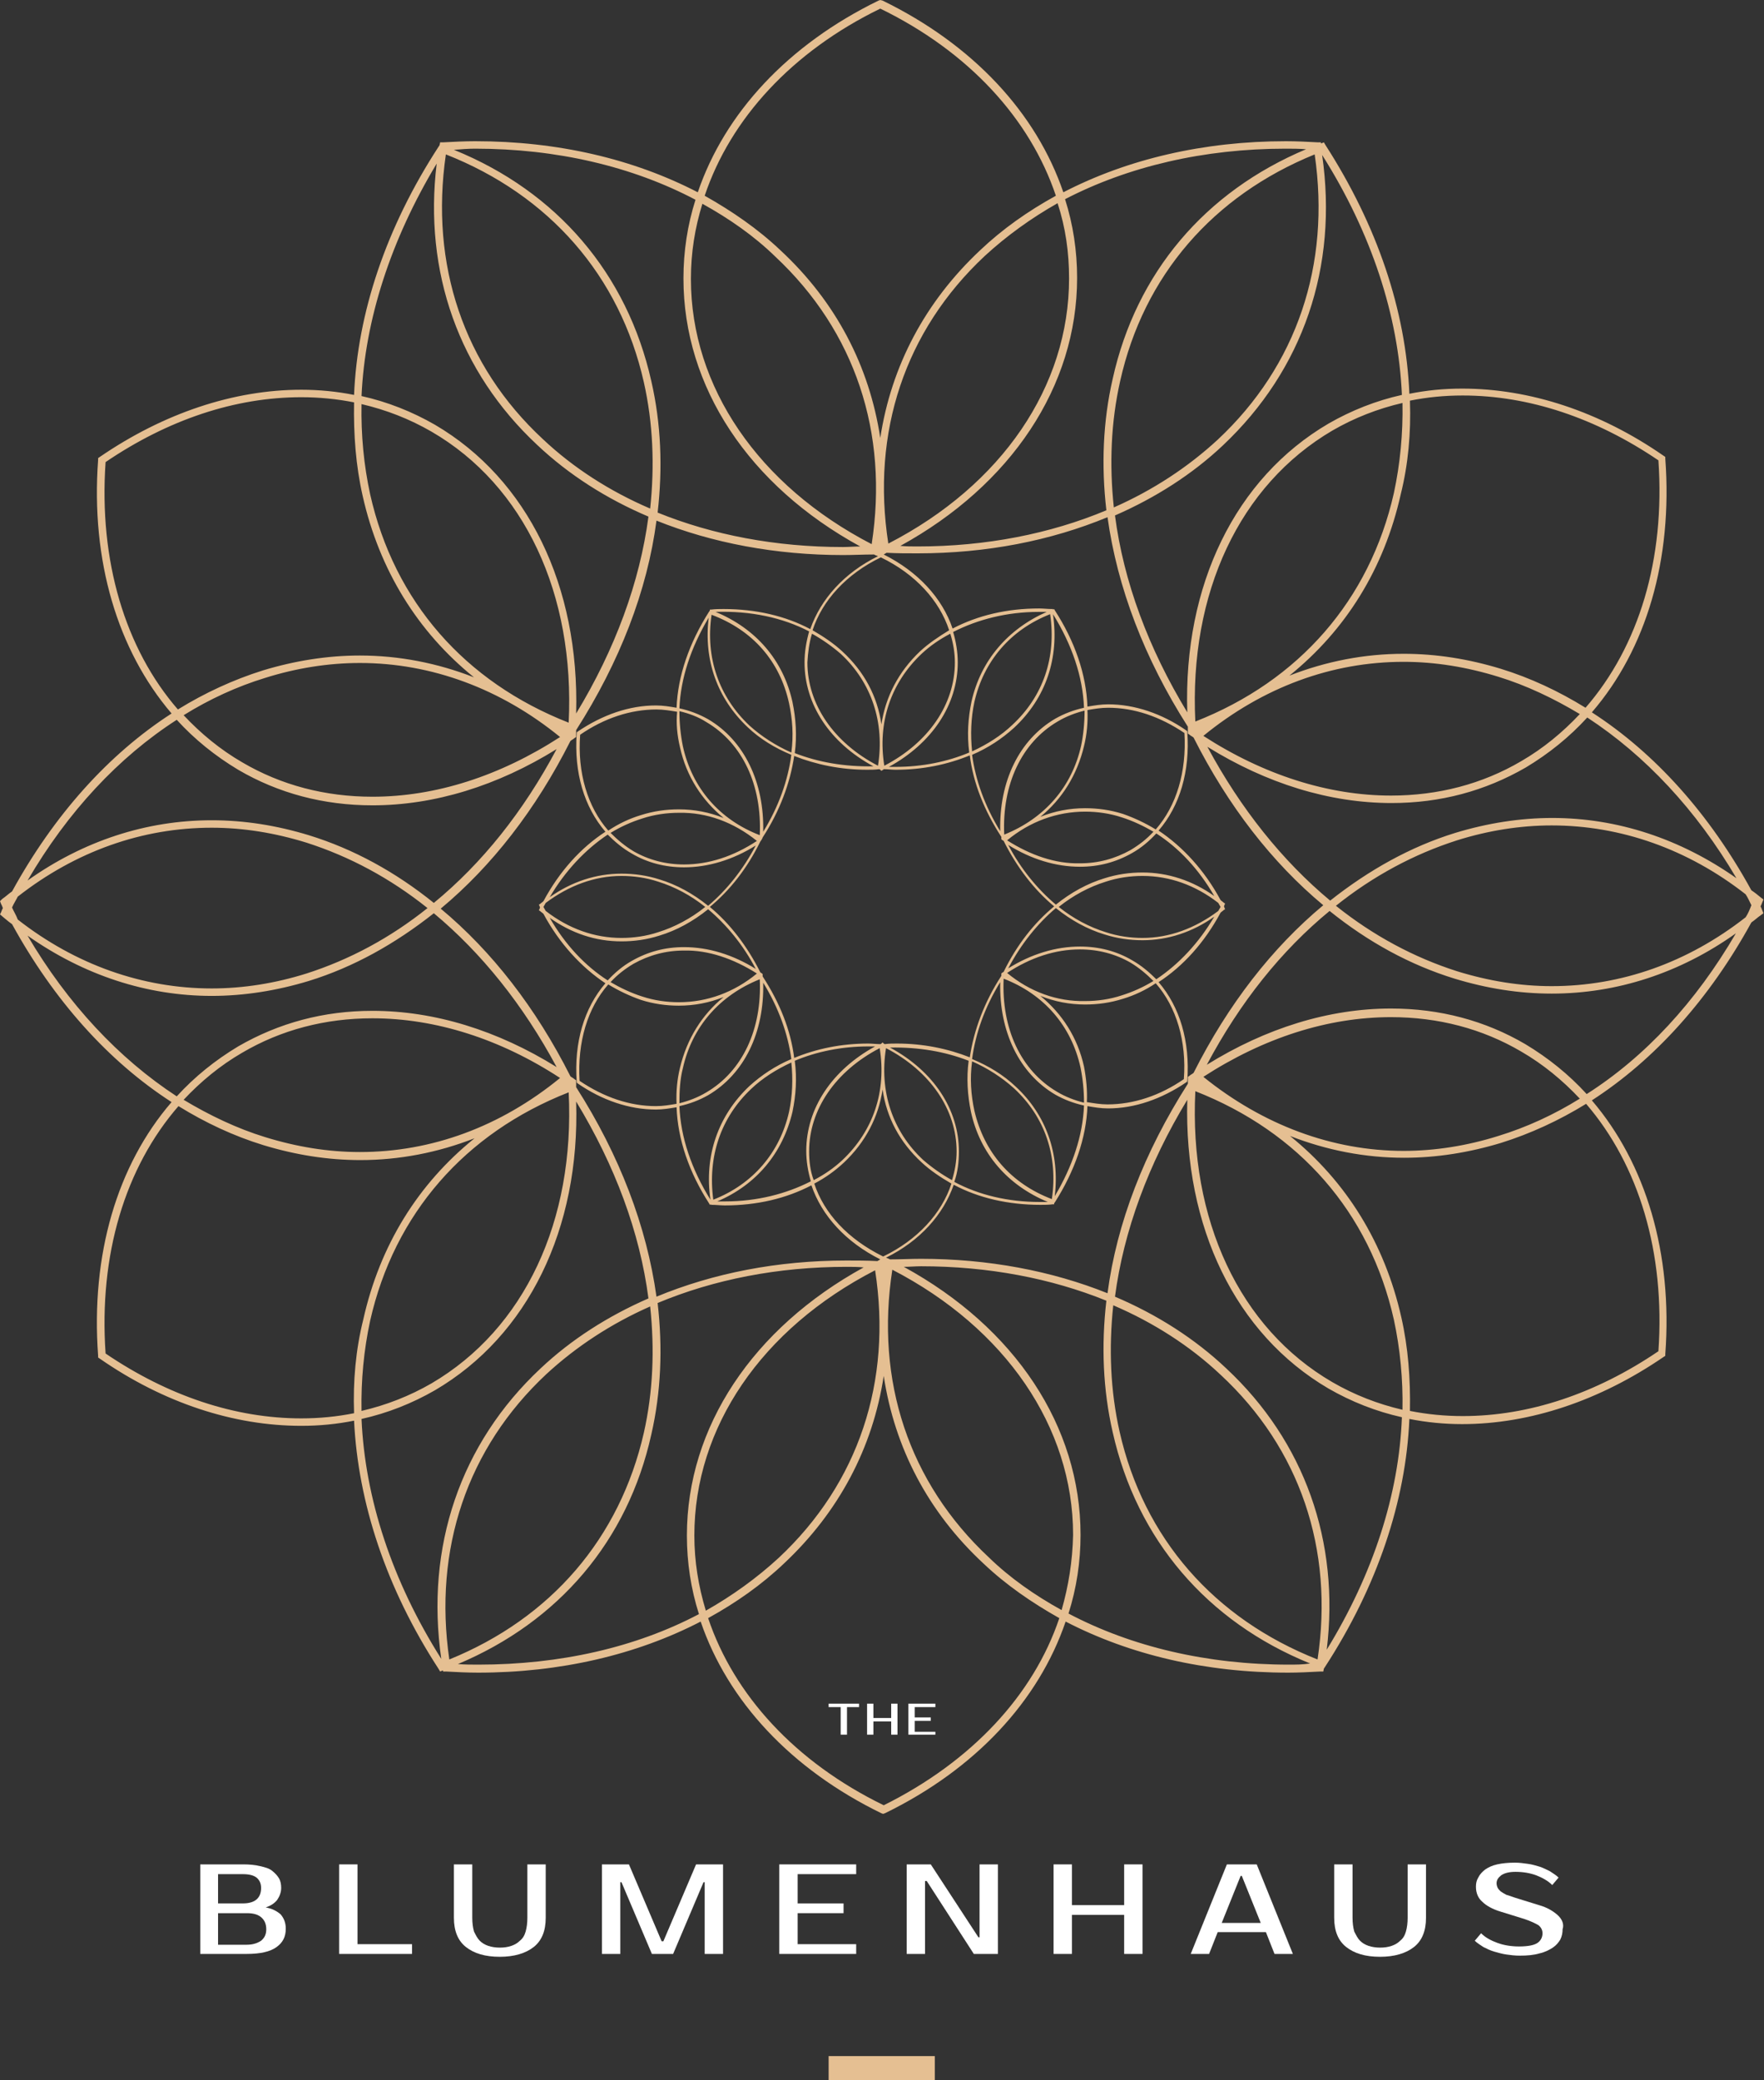 <?xml version="1.0" encoding="utf-8"?>
<!-- Generator: Adobe Illustrator 19.2.1, SVG Export Plug-In . SVG Version: 6.00 Build 0)  -->
<svg version="1.1" id="Слой_1" xmlns="http://www.w3.org/2000/svg" xmlns:xlink="http://www.w3.org/1999/xlink" x="0px" y="0px"
	 viewBox="0 0 307.4 362.4" style="enable-background:new 0 0 307.4 362.4;" xml:space="preserve">
<rect x="0" y="0" width="307.4" height="362.4" fill="#333333" stroke="none"/>
<style type="text/css">
	.st0{fill:#E5BF92;}
	.st1{fill:#FFFFFF;}
</style>
<path class="st0" d="M306.8,157.9c0.1-0.2,0.2-0.4,0.3-0.7l0.2-0.5l-0.4-0.3c-0.6-0.5-1.1-0.9-1.7-1.3c-7.3-13.3-16.8-23.9-27.8-31
	c9.5-11,14.1-26.6,12.8-44.2l0-0.3l-0.3-0.2c-11.1-7.7-23.3-11.7-35.1-11.7c-3.2,0-6.2,0.3-9.2,0.9C245,54.1,240,39.3,231,25.3
	l-0.3-0.5l-0.5,0.2c0,0,0,0,0,0l0-0.2l-0.5,0c-1.9-0.1-3.7-0.2-5.6-0.2c-14.3,0-27.6,3.1-38.8,8.9c-4.7-13.8-15.7-25.7-31.5-33.4
	L153.4,0l-0.3,0.1c-15.8,7.7-26.8,19.6-31.5,33.4c-11.2-5.8-24.4-8.9-38.8-8.9c-1.8,0-3.7,0.1-5.6,0.2l-0.5,0l-0.1,0.5l-0.2,0.3
	c-9.1,14-14.1,28.9-14.7,43.2c-3-0.6-6.1-0.9-9.2-0.9c-11.8,0-24,4.1-35.1,11.7l-0.3,0.2l0,0.3c-1.3,17.6,3.4,33.2,12.8,44.2
	c-11,7.1-20.5,17.7-27.8,31c-0.6,0.4-1.1,0.9-1.7,1.3L0,157l0.2,0.5c0.1,0.2,0.2,0.4,0.3,0.7c-0.1,0.2-0.2,0.4-0.3,0.7L0,159.3
	c0,0,1.5,1.3,2.1,1.7c7.3,13.3,16.8,23.9,27.8,31c-9.5,11-14.1,26.6-12.8,44.2l0,0.3l0.3,0.2c11.1,7.7,23.3,11.7,35.1,11.7
	c0,0,0,0,0,0c3.2,0,6.2-0.3,9.2-0.9c0.7,14.3,5.6,29.2,14.7,43.2l0.3,0.5l0.5-0.2c0,0,0,0,0,0l0,0.2l0.5,0c1.9,0.1,3.7,0.2,5.6,0.2
	c14.3,0,27.6-3.1,38.8-8.9c4.7,13.8,15.7,25.7,31.5,33.4l0.3,0.1l0.3-0.1c15.8-7.7,26.8-19.6,31.5-33.4c11.2,5.8,24.4,8.9,38.8,8.9
	c0,0,0,0,0,0c1.8,0,3.7-0.1,5.6-0.2l0.5,0l0.1-0.5l0.2-0.3c9.1-14,14.1-28.9,14.7-43.2c3,0.6,6.1,0.9,9.2,0.9c0,0,0,0,0,0
	c11.8,0,24-4.1,35.1-11.7l0.3-0.2l0-0.3c1.3-17.6-3.4-33.2-12.8-44.2c11-7.1,20.5-17.7,27.8-31c0.6-0.4,1.1-0.9,1.7-1.3l0.4-0.3
	l-0.2-0.5C307,158.3,306.9,158.1,306.8,157.9z M302.6,153c-9.8-6.9-20.8-10.5-32.1-10.5c-5.6,0-11.3,0.9-16.9,2.6
	c-7.8,2.4-15.1,6.5-21.8,11.8c-8.3-6.9-15.6-16-21.4-26.8c10.3,6.4,21.3,9.8,32.1,9.8c0,0,0,0,0,0c8.5,0,16.3-2.1,23.4-6.2
	c4-2.4,7.6-5.3,10.7-8.7C286.7,131.6,295.6,141.1,302.6,153z M183.5,107c3.3,5.3,5.2,10.9,5.4,16.3c-1.8,0.4-3.4,1-5,1.9
	c-6.3,3.7-9.8,10.9-9.6,19.6c-2.7-4.4-4.3-8.9-4.9-13.3c2.8-1.2,5.2-2.8,7.3-4.7C182.3,121.6,184.6,114.6,183.5,107z M177,189.3
	c-2.1-2-4.7-3.6-7.6-4.8c0.6-4.5,2.2-9,4.9-13.4c-0.2,8.6,3.3,15.9,9.6,19.6c1.6,0.9,3.2,1.5,5,1.9c-0.2,5.2-2,10.6-5.1,15.8
	C184.7,201,182.3,194.2,177,189.3z M123.8,209c-3.3-5.3-5.2-10.9-5.4-16.3c1.8-0.4,3.4-1,5-1.9c6.3-3.7,9.8-10.9,9.6-19.6
	c2.7,4.4,4.3,8.9,4.9,13.3c-2.8,1.2-5.2,2.8-7.3,4.7C125.1,194.4,122.7,201.4,123.8,209z M130.3,126.7c2.1,2,4.7,3.6,7.6,4.8
	c-0.6,4.5-2.2,9-4.9,13.4c0.2-8.6-3.3-15.9-9.6-19.6c-1.6-0.9-3.2-1.5-5-1.9c0.2-5.2,2-10.6,5.1-15.8
	C122.6,115,125,121.7,130.3,126.7z M140.2,115.4c0,7.3,4.4,14,12,18.1c-5,0.1-9.6-0.7-13.7-2.3c0.4-3,0.2-6-0.4-8.9
	c-1.6-7.3-6.4-12.8-13.4-15.7c6.1-0.2,11.7,1,16.3,3.4C140.5,111.8,140.2,113.6,140.2,115.4z M141.5,110.4c1.8,1,3.5,2.2,5,3.5
	c5.4,5,7.7,12,6.5,19.5c-7.7-4-12.3-10.7-12.3-18C140.8,113.7,141,112,141.5,110.4z M137.5,122.5c0.6,2.8,0.8,5.6,0.4,8.6
	c-2.7-1.2-5.2-2.8-7.3-4.7c-5.3-5-7.7-11.8-6.6-19.3C131.2,109.8,135.9,115.2,137.5,122.5z M123.1,125.8c6.3,3.7,9.7,11,9.3,19.7
	c-7-2.7-11.8-8.2-13.4-15.5c-0.4-2-0.6-4-0.6-6.1C120.1,124.3,121.7,124.9,123.1,125.8z M118.5,130.2c1.1,5,3.8,9.2,7.6,12.3
	c-2.5-1-5.1-1.5-7.8-1.5c-2.2,0-4.4,0.3-6.6,1c-2,0.6-3.9,1.5-5.7,2.7c-3.6-4.1-5.4-10.1-4.9-16.7c4.2-2.9,8.8-4.4,13.3-4.4
	c1.2,0,2.4,0.2,3.6,0.4C117.8,126,118,128.1,118.5,130.2z M131.9,146.5c-4.1,2.7-8.4,4.1-12.7,4.1c-3.2,0-6.2-0.8-8.8-2.3
	c-1.5-0.9-2.8-2-4-3.2c1.8-1.1,3.6-1.9,5.5-2.5c2.1-0.7,4.3-1,6.4-1C123.1,141.5,127.8,143.2,131.9,146.5z M110.1,148.7
	c2.7,1.6,5.8,2.4,9.1,2.4c4.2,0,8.5-1.3,12.5-3.8c-2.2,4.2-5.1,7.8-8.3,10.5c-2.6-2.1-5.5-3.7-8.5-4.6c-2.2-0.7-4.4-1-6.6-1
	c-4.4,0-8.7,1.4-12.5,4.1c2.7-4.6,6.2-8.3,10.1-10.9C107.1,146.6,108.5,147.8,110.1,148.7z M108.3,152.6c2.1,0,4.3,0.3,6.4,1
	c2.9,0.9,5.7,2.4,8.2,4.4c-2.5,2-5.3,3.5-8.2,4.4c-2.1,0.7-4.3,1-6.4,1c0,0,0,0,0,0c-4.7,0-9.2-1.6-13.2-4.7
	c-0.1-0.2-0.3-0.5-0.4-0.7c0.1-0.2,0.3-0.5,0.4-0.7C99.1,154.3,103.6,152.6,108.3,152.6z M108.3,164C108.3,164,108.3,164,108.3,164
	c2.2,0,4.4-0.3,6.6-1c3-0.9,5.9-2.5,8.5-4.6c3.2,2.7,6.1,6.2,8.3,10.4c-4-2.5-8.3-3.8-12.5-3.8c-3.3,0-6.3,0.8-9.1,2.4
	c-1.6,0.9-3,2.1-4.2,3.4c-3.9-2.5-7.4-6.2-10.1-10.9C99.6,162.6,103.8,164,108.3,164z M131.9,169.6c-4,3.3-8.7,5-13.6,5
	c-2.1,0-4.3-0.3-6.4-1c-1.9-0.6-3.8-1.5-5.5-2.5c1.2-1.3,2.5-2.3,4-3.2c2.7-1.5,5.6-2.3,8.8-2.3C123.4,165.5,127.8,167,131.9,169.6z
	 M106,171.5c1.8,1.1,3.7,2,5.7,2.7c2.2,0.7,4.4,1,6.6,1c2.7,0,5.3-0.5,7.8-1.5c-3.8,3.1-6.4,7.3-7.6,12.3c-0.5,2-0.7,4.2-0.6,6.3
	c-1.2,0.2-2.3,0.4-3.6,0.4h0c-4.5,0-9-1.5-13.3-4.4C100.6,181.5,102.4,175.6,106,171.5z M119,186.1c1.6-7.2,6.4-12.7,13.4-15.5
	c0.4,8.7-3,16-9.3,19.7c-1.5,0.9-3.1,1.5-4.7,1.9C118.4,190.1,118.5,188,119,186.1z M130.9,189.7c2-1.9,4.4-3.4,7-4.6
	c0.3,2.9,0.2,5.8-0.4,8.6c-1.6,7.1-6.3,12.6-13.2,15.3C123.3,201.5,125.6,194.7,130.9,189.7z M138.1,193.7c0.6-2.9,0.8-5.8,0.4-8.9
	c3.8-1.6,8.2-2.5,12.8-2.5c0.4,0,0.8,0,1.2,0c-7.5,4.1-12,10.8-12,18.2c0,1.8,0.3,3.6,0.8,5.3c-4.3,2.2-9.4,3.5-14.9,3.5
	c-0.5,0-0.9,0-1.4,0C131.8,206.4,136.4,200.9,138.1,193.7z M141,200.6c0-7.3,4.6-14,12.3-18c1.2,7.5-1.1,14.4-6.5,19.5
	c-1.5,1.4-3.1,2.5-5,3.5C141.2,204,141,202.3,141,200.6z M153.4,181.9c-0.7,0-1.4-0.1-2.1-0.1c-4.7,0-9,0.9-12.9,2.5
	c-0.6-4.8-2.5-9.6-5.5-14.2c0-0.1,0-0.2,0-0.3l0-0.1l-0.1-0.1c-0.1-0.1-0.2-0.1-0.3-0.2c-2.3-4.6-5.3-8.5-8.8-11.4
	c3.5-2.9,6.5-6.7,8.8-11.4c0.1-0.1,0.4-0.6,0.4-0.7c3-4.6,4.8-9.5,5.5-14.2c3.8,1.5,8.1,2.4,12.7,2.4c0.7,0,1.4,0,2.1-0.1
	c0.1,0,0.2,0.1,0.3,0.2l0.1,0.1l0.1-0.1c0.1,0,0.2-0.1,0.3-0.2c0.7,0,1.4,0.1,2.1,0.1c4.7,0,9-0.9,12.9-2.5
	c0.6,4.8,2.5,9.6,5.5,14.2c0,0.1,0,0.2,0,0.3l0,0.1l0.1,0.1c0.1,0.1,0.2,0.1,0.3,0.2c2.3,4.6,5.3,8.5,8.8,11.4
	c-3.5,2.9-6.5,6.7-8.8,11.4c-0.1,0.1-0.2,0.1-0.3,0.2l-0.1,0.1l0,0.1c0,0.1,0,0.2,0,0.3c-3,4.6-4.8,9.5-5.5,14.2
	c-3.8-1.5-8.1-2.4-12.7-2.4c-0.7,0-1.4,0-2.1,0.1c-0.1,0-0.2-0.1-0.3-0.2l-0.1-0.1l-0.1,0.1C153.6,181.8,153.5,181.9,153.4,181.9z
	 M154.4,182.6c7.7,4,12.3,10.7,12.3,18c0,1.7-0.3,3.4-0.8,5c-1.8-1-3.5-2.2-5-3.5C155.5,197.1,153.2,190.1,154.4,182.6z
	 M167.1,200.6c0-7.3-4.4-14-12-18.1c5-0.1,9.6,0.7,13.7,2.3c-0.4,3-0.2,6,0.4,8.9c1.6,7.3,6.4,12.8,13.4,15.7c-0.5,0-1,0-1.4,0
	c-5.5,0-10.6-1.2-14.9-3.5C166.9,204.2,167.1,202.4,167.1,200.6z M169.8,193.5c-0.6-2.8-0.8-5.6-0.4-8.6c2.7,1.2,5.2,2.8,7.3,4.7
	c5.4,5,7.7,11.8,6.6,19.3C176.2,206.2,171.5,200.8,169.8,193.5z M184.2,190.2c-6.3-3.7-9.7-11-9.3-19.7c7,2.7,11.8,8.2,13.4,15.5
	c0.4,2,0.6,4,0.6,6.1C187.3,191.7,185.7,191.1,184.2,190.2z M188.9,185.8c-1.1-5-3.8-9.2-7.6-12.3c2.5,1,5.1,1.5,7.8,1.5
	c2.2,0,4.4-0.3,6.6-1c2-0.6,3.9-1.5,5.7-2.7c3.6,4.1,5.4,10.1,4.9,16.7c-4.2,2.9-8.8,4.4-13.3,4.4c-1.2,0-2.4-0.2-3.6-0.4
	C189.5,190,189.3,187.9,188.9,185.8z M175.5,169.5c4.1-2.7,8.4-4.1,12.7-4.1c3.2,0,6.2,0.8,8.8,2.3c1.5,0.9,2.8,2,4,3.2
	c-1.8,1.1-3.6,1.9-5.5,2.5c-2.1,0.7-4.3,1-6.4,1C184.2,174.5,179.5,172.8,175.5,169.5z M197.3,167.3c-2.7-1.6-5.8-2.4-9.1-2.4
	c-4.2,0-8.5,1.3-12.5,3.8c2.2-4.2,5.1-7.8,8.3-10.5c2.6,2.1,5.5,3.7,8.5,4.6c2.2,0.7,4.4,1,6.6,1c4.4,0,8.7-1.4,12.5-4.1
	c-2.7,4.6-6.2,8.3-10.1,10.9C200.3,169.4,198.9,168.2,197.3,167.3z M199.1,163.4c-2.1,0-4.3-0.3-6.4-1c-2.9-0.9-5.7-2.4-8.2-4.4
	c2.5-2,5.3-3.5,8.2-4.4c2.1-0.7,4.3-1,6.4-1c4.7,0,9.2,1.6,13.2,4.7c0.1,0.2,0.3,0.5,0.4,0.7c-0.1,0.2-0.3,0.5-0.4,0.7
	C208.3,161.7,203.8,163.4,199.1,163.4z M199.1,152c-2.2,0-4.4,0.3-6.6,1c-3,0.9-5.9,2.5-8.5,4.6c-3.2-2.7-6.1-6.2-8.3-10.4
	c4,2.5,8.3,3.8,12.5,3.8h0c3.3,0,6.3-0.8,9.1-2.4c1.6-0.9,3-2.1,4.2-3.4c3.9,2.5,7.4,6.2,10.1,10.9C207.8,153.4,203.5,152,199.1,152
	z M175.5,146.4c4-3.3,8.7-5,13.6-5c2.1,0,4.3,0.3,6.4,1c1.9,0.6,3.8,1.5,5.5,2.5c-1.2,1.3-2.5,2.3-4,3.2c-2.7,1.5-5.6,2.3-8.8,2.3h0
	C183.9,150.5,179.6,149,175.5,146.4z M201.4,144.5c-1.8-1.1-3.7-2-5.7-2.7c-2.2-0.7-4.4-1-6.6-1c-2.7,0-5.3,0.5-7.8,1.5
	c3.8-3.1,6.4-7.3,7.6-12.3c0.5-2,0.7-4.2,0.6-6.3c1.2-0.2,2.3-0.4,3.6-0.4c4.5,0,9,1.5,13.3,4.4C206.8,134.5,205,140.4,201.4,144.5z
	 M188.4,129.9c-1.6,7.2-6.4,12.7-13.4,15.5c-0.4-8.7,3-16,9.3-19.7c1.5-0.9,3.1-1.5,4.7-1.9C189,125.9,188.8,128,188.4,129.9z
	 M176.4,126.3c-2,1.9-4.4,3.4-7,4.6c-0.3-2.9-0.2-5.8,0.4-8.6c1.6-7.1,6.3-12.6,13.2-15.3C184.1,114.5,181.8,121.3,176.4,126.3z
	 M169.3,122.2c-0.6,2.9-0.8,5.8-0.4,8.9c-3.8,1.6-8.2,2.5-12.8,2.5c-0.4,0-0.8,0-1.2,0c7.5-4.1,12-10.8,12-18.2
	c0-1.8-0.3-3.6-0.8-5.3c4.3-2.2,9.4-3.5,14.9-3.5c0.5,0,0.9,0,1.4,0C175.6,109.6,170.9,115.1,169.3,122.2z M166.4,115.4
	c0,7.3-4.6,14-12.3,18c-1.2-7.5,1.1-14.4,6.5-19.5c1.5-1.4,3.1-2.5,5-3.5C166.1,112,166.4,113.7,166.4,115.4z M160.3,113.5
	c-3.7,3.5-6,7.9-6.7,12.7c-0.7-4.9-3-9.2-6.8-12.7c-1.5-1.4-3.3-2.6-5.2-3.7c1.7-5.2,5.9-9.8,11.9-12.7c6,2.9,10.2,7.5,11.9,12.7
	C163.6,110.9,161.8,112.1,160.3,113.5z M141.2,109.6c-4.3-2.3-9.5-3.5-15.1-3.5c-0.7,0-1.4,0-2.2,0.1l-0.2,0l0,0.2l-0.1,0.1
	c-3.5,5.5-5.5,11.3-5.7,16.8c-1.2-0.2-2.3-0.4-3.6-0.4c-4.6,0-9.3,1.6-13.7,4.6l-0.1,0.1l0,0.1c-0.5,6.9,1.3,12.9,5,17.2
	c-4.3,2.8-8,6.9-10.8,12.1c-0.2,0.2-0.4,0.3-0.6,0.5l-0.2,0.1l0.1,0.2c0,0.1,0.1,0.2,0.1,0.3c0,0.1-0.1,0.2-0.1,0.3l-0.1,0.2
	l0.2,0.1c0.2,0.2,0.4,0.3,0.6,0.5c2.8,5.2,6.6,9.3,10.8,12.1c-3.7,4.3-5.5,10.3-5,17.2l0,0.1l0.1,0.1c4.3,3,9.1,4.6,13.7,4.6
	c0,0,0,0,0,0c1.2,0,2.4-0.2,3.6-0.4c0.2,5.6,2.2,11.4,5.7,16.8l0.1,0.2l0.2-0.1c0,0,0,0,0,0l0,0.1l0.2,0c0.7,0,1.5,0.1,2.2,0.1
	c5.6,0,10.7-1.2,15.1-3.5c1.8,5.3,6,9.9,12,12.9c-0.2,0.1-0.3,0.2-0.5,0.3c-1.8-0.1-3.6-0.1-5.4-0.1c-12,0-23.2,2.2-33.1,6.3
	c-1.7-12.2-6.4-24.6-14-36.5c0-0.3,0-0.6,0-0.9l0-0.3l-0.3-0.2c-0.2-0.2-0.5-0.3-0.7-0.5c-6-11.9-13.7-21.8-22.6-29.2
	c8.9-7.4,16.6-17.3,22.6-29.2c0.2-0.2,0.5-0.3,0.7-0.5l0.3-0.2l0-0.3c0-0.3,0-0.6,0-0.9c7.6-11.9,12.4-24.3,14-36.5
	c9.7,3.9,20.8,6,32.5,6c0,0,0,0,0,0c1.8,0,3.6-0.1,5.4-0.1c0.2,0.1,0.4,0.2,0.7,0.3C147.1,99.8,143,104.4,141.2,109.6z M141.9,206.2
	c1.9-1,3.6-2.2,5.2-3.7c3.7-3.5,6-7.9,6.7-12.7c0.7,4.9,3,9.2,6.8,12.7c1.5,1.4,3.3,2.6,5.2,3.7c-1.7,5.2-5.9,9.8-11.9,12.7
	C147.8,215.9,143.6,211.4,141.9,206.2z M166.2,206.4c4.3,2.3,9.5,3.5,15.1,3.5c0.7,0,1.4,0,2.2-0.1l0.2,0l0-0.2l0.1-0.1
	c3.5-5.5,5.5-11.3,5.7-16.8c1.2,0.2,2.3,0.4,3.6,0.4c0,0,0,0,0,0c4.6,0,9.3-1.6,13.7-4.6l0.1-0.1l0-0.1c0.5-6.9-1.3-12.9-5-17.2
	c4.3-2.8,8-6.9,10.8-12.1c0.2-0.2,0.4-0.3,0.6-0.5l0.2-0.1l-0.1-0.2c0-0.1-0.1-0.2-0.1-0.3c0-0.1,0.1-0.2,0.1-0.3l0.1-0.2l-0.2-0.1
	c-0.2-0.2-0.4-0.3-0.6-0.5c-2.8-5.2-6.6-9.3-10.8-12.1c3.7-4.3,5.5-10.3,5-17.2l0-0.1l-0.1-0.1c-4.3-3-9.1-4.6-13.7-4.6
	c-1.2,0-2.4,0.2-3.6,0.4c-0.2-5.6-2.2-11.4-5.7-16.8l-0.1-0.2l-0.2,0.1c0,0,0,0,0,0l0-0.1l-0.2,0c-0.7,0-1.5-0.1-2.2-0.1
	c-5.6,0-10.7,1.2-15.1,3.5c-1.8-5.3-6-9.9-12-12.9c0.2-0.1,0.3-0.2,0.5-0.3c1.8,0.1,3.6,0.1,5.4,0.1c12,0,23.2-2.2,33.1-6.3
	c1.7,12.2,6.4,24.6,14,36.5c0,0.3,0,0.6,0,0.9l0,0.3l0.3,0.2c0.2,0.2,0.5,0.3,0.7,0.5c6,11.9,13.7,21.8,22.6,29.2
	c-8.9,7.4-16.6,17.3-22.6,29.2c-0.2,0.2-0.5,0.3-0.7,0.5l-0.3,0.2l0,0.3c0,0.3,0,0.6,0,0.9c-7.6,11.9-12.4,24.3-14,36.5
	c-9.7-3.9-20.8-6-32.5-6c-1.8,0-3.6,0.1-5.4,0.1c-0.2-0.1-0.4-0.2-0.7-0.3C160.3,216.2,164.4,211.6,166.2,206.4z M209.7,128.2
	c10.4-8.5,22.4-12.9,34.9-12.9c5.5,0,11,0.9,16.5,2.6c4.9,1.5,9.7,3.8,14.2,6.5c-3,3.2-6.4,6-10.2,8.2c-6.8,4-14.5,6-22.7,6
	C231.5,138.6,220.2,135,209.7,128.2z M245.7,69.8c3-0.6,6-0.9,9.2-0.9c11.5,0,23.2,3.9,34.1,11.3c1.2,17.2-3.4,32.4-12.7,43.1
	c-4.7-2.9-9.6-5.2-14.8-6.8c-5.6-1.7-11.2-2.6-16.9-2.6c-6.8,0-13.5,1.3-19.9,3.8c9.8-7.9,16.5-18.6,19.4-31.6
	C245.4,80.9,245.9,75.4,245.7,69.8z M242.9,85.9c-4.2,18.6-16.5,32.7-34.6,39.8c-1.1-22.4,7.7-41.2,23.9-50.7
	c3.8-2.2,7.9-3.8,12.2-4.8C244.5,75.5,244,80.8,242.9,85.9z M230.4,27c8.6,13.6,13.3,28,13.9,41.8c-4.5,1-8.8,2.7-12.8,5
	c-16.2,9.5-25.3,28.1-24.6,50.3c-6.8-11.2-11.1-22.8-12.6-34.3c7.1-3.1,13.5-7.2,18.8-12.2C227.1,64.4,233.2,46.5,230.4,27z
	 M212.2,76.6c-5.2,4.8-11.3,8.8-18.1,11.8c-0.8-7.5-0.5-14.9,1.1-22c4.1-18.4,16.2-32.3,33.9-39.5C231.9,46.1,226,63.7,212.2,76.6z
	 M224,25.9c1.2,0,2.4,0,3.6,0.1c-17.6,7.4-29.6,21.5-33.7,40c-1.7,7.4-2,15.1-1.1,22.9c-9.8,4.1-21,6.3-32.9,6.3c-1,0-2,0-3-0.1
	c19.3-10.6,30.8-27.8,30.8-46.7c0-4.7-0.7-9.3-2.1-13.7C196.6,29,209.8,25.9,224,25.9z M186.3,48.5c0,18.8-11.7,36-31.5,46.2
	c-3-19.4,2.9-37.1,16.8-50.1c3.8-3.5,8.1-6.6,12.7-9.2C185.7,39.7,186.3,44,186.3,48.5z M153.4,1.5c15.4,7.5,26.1,19.2,30.6,32.6
	c-4.9,2.7-9.3,5.8-13.2,9.5c-9.6,9-15.5,20.2-17.4,32.7c-1.9-12.5-7.7-23.7-17.4-32.7c-3.9-3.7-8.4-6.8-13.2-9.5
	C127.3,20.7,138,9,153.4,1.5z M122.4,35.5c4.7,2.6,9,5.6,12.7,9.2c13.9,13,19.8,30.7,16.8,50.1c-19.7-10.2-31.5-27.4-31.5-46.2
	C120.4,44,121.1,39.7,122.4,35.5z M82.8,25.9c14.2,0,27.4,3.1,38.4,8.9c-1.4,4.4-2.1,9-2.1,13.7c0,18.9,11.4,36.1,30.8,46.7
	c-1,0-2,0.1-3,0.1h0c-11.7,0-22.7-2.1-32.3-6c0.9-7.8,0.6-15.5-1.1-22.9c-4.2-18.7-16.4-33-34.4-40.3C80.3,26,81.6,25.9,82.8,25.9z
	 M77.7,26.9c18,7.1,30.3,21.1,34.5,39.7c1.6,7.1,1.9,14.5,1.1,22c-7-3-13.4-7.1-18.7-12.1C80.8,63.7,74.9,46.1,77.7,26.9z
	 M76.1,28.5c-2.3,18.9,3.9,36.3,17.5,49c5.5,5.2,12.1,9.4,19.4,12.5c-1.5,11.4-5.8,23.1-12.6,34.3c0.6-22.2-8.4-40.8-24.6-50.3
	c-4-2.3-8.3-4-12.8-5C63.6,55.7,68.1,41.8,76.1,28.5z M75.2,75.2c16.2,9.4,25,28.3,23.9,50.7c-18.1-7.1-30.4-21.1-34.6-39.8
	C63.4,81,62.9,75.8,63,70.4C67.3,71.4,71.4,73,75.2,75.2z M18.4,80.5C29.3,73.1,41,69.2,52.5,69.2c3.1,0,6.2,0.3,9.2,0.9
	c-0.1,5.6,0.3,11,1.5,16.3c2.9,12.9,9.6,23.7,19.4,31.6c-6.4-2.5-13.1-3.8-19.9-3.8c-5.6,0-11.3,0.9-16.9,2.6
	c-5.1,1.6-10.1,3.9-14.8,6.8C21.8,113,17.2,97.7,18.4,80.5z M97.6,128.4c-10.5,6.8-21.7,10.4-32.7,10.4c-8.2,0-15.9-2-22.7-6
	c-3.8-2.2-7.2-5-10.2-8.2c4.5-2.8,9.3-5,14.2-6.5c5.4-1.7,11-2.6,16.5-2.6C75.2,115.5,87.3,120,97.6,128.4z M30.8,125.4
	c3.1,3.4,6.7,6.3,10.7,8.7c7,4.1,14.9,6.2,23.4,6.2c10.8,0,21.8-3.4,32.1-9.8c-5.8,10.9-13,19.9-21.4,26.8
	c-6.7-5.4-14-9.4-21.8-11.8c-5.6-1.7-11.2-2.6-16.9-2.6c-11.4,0-22.4,3.6-32.1,10.5C11.8,141.4,20.7,131.9,30.8,125.4z M2.1,158.1
	c0.3-0.7,0.7-1.3,1-1.9c10.1-7.9,21.7-12,33.8-12c5.5,0,11,0.9,16.5,2.6c7.5,2.4,14.6,6.2,21.1,11.4c-6.5,5.2-13.6,9-21.1,11.4
	c-5.4,1.7-11,2.6-16.5,2.6c0,0,0,0,0,0c-12,0-23.7-4.1-33.8-12C2.8,159.4,2.4,158.8,2.1,158.1z M4.8,163
	c9.8,6.9,20.8,10.5,32.1,10.5c0,0,0,0,0,0c5.6,0,11.3-0.9,16.9-2.6c7.8-2.4,15.1-6.5,21.8-11.8c8.3,6.9,15.6,16,21.4,26.8
	c-10.3-6.4-21.3-9.8-32.1-9.8c-8.5,0-16.3,2.1-23.4,6.2c-4,2.4-7.6,5.3-10.7,8.7C20.7,184.4,11.8,174.9,4.8,163z M97.6,187.8
	c-10.4,8.5-22.4,12.9-34.9,12.9c-5.5,0-11-0.9-16.5-2.6c-4.9-1.5-9.7-3.8-14.2-6.5c3-3.2,6.4-6,10.2-8.2c6.8-4,14.5-6,22.7-6
	C75.9,177.4,87.2,181,97.6,187.8z M61.7,246.2c-3,0.6-6,0.9-9.2,0.9c0,0,0,0,0,0c-11.5,0-23.2-3.9-34.1-11.3
	c-1.2-17.2,3.4-32.4,12.7-43.1c4.7,2.9,9.6,5.2,14.8,6.8c5.6,1.7,11.2,2.6,16.9,2.6c6.8,0,13.5-1.3,19.9-3.8
	c-9.8,7.9-16.5,18.6-19.4,31.6C62,235.1,61.5,240.6,61.7,246.2z M64.5,230.1c4.2-18.6,16.5-32.7,34.6-39.8
	c1.1,22.4-7.7,41.2-23.9,50.7c-3.8,2.2-7.9,3.8-12.2,4.8C62.9,240.5,63.4,235.2,64.5,230.1z M76.9,289c-8.6-13.6-13.3-28-13.9-41.8
	c4.5-1,8.8-2.7,12.8-5c16.2-9.5,25.3-28.1,24.6-50.3c6.8,11.2,11.1,22.8,12.6,34.3c-7.1,3.1-13.5,7.2-18.8,12.2
	C80.2,251.5,74.1,269.5,76.9,289z M95.2,239.4c5.2-4.8,11.3-8.8,18.1-11.8c0.8,7.5,0.5,14.9-1.1,22C108,268,96,281.9,78.3,289.1
	C75.5,269.9,81.4,252.3,95.2,239.4z M83.4,290c-1.2,0-2.4,0-3.6-0.1c17.6-7.4,29.6-21.5,33.7-40c1.7-7.4,2-15.1,1.1-22.9
	c9.8-4.1,21-6.3,32.9-6.3c1,0,2,0,3,0.1c-19.3,10.6-30.8,27.8-30.8,46.7c0,4.7,0.7,9.3,2.1,13.7C110.8,287,97.6,290,83.4,290z
	 M121,267.5c0-18.8,11.7-36,31.5-46.2c3,19.4-2.9,37.1-16.8,50.1c-3.8,3.5-8.1,6.6-12.7,9.2C121.7,276.3,121,272,121,267.5z
	 M154,314.5c-15.4-7.5-26.1-19.2-30.6-32.6c4.9-2.7,9.3-5.8,13.2-9.5c9.6-9,15.5-20.2,17.4-32.7c1.9,12.5,7.7,23.7,17.4,32.7
	c3.9,3.7,8.4,6.8,13.2,9.5C180.1,295.3,169.3,306.9,154,314.5z M185,280.5c-4.7-2.6-9-5.6-12.7-9.2c-13.9-13-19.8-30.7-16.8-50.1
	c19.7,10.2,31.5,27.4,31.5,46.2C186.9,272,186.2,276.3,185,280.5z M224.6,290C224.6,290,224.6,290,224.6,290
	c-14.2,0-27.4-3.1-38.4-8.9c1.4-4.4,2.1-9,2.1-13.7c0-18.9-11.4-36.1-30.8-46.7c1,0,2-0.1,3-0.1c11.7,0,22.7,2.1,32.3,6
	c-0.9,7.8-0.6,15.5,1.1,22.9c4.2,18.7,16.4,33,34.4,40.3C227,290,225.8,290,224.6,290z M229.6,289.1c-18-7.1-30.3-21.1-34.5-39.7
	c-1.6-7.1-1.9-14.5-1.1-22c7,3,13.4,7.1,18.7,12.1C226.5,252.3,232.5,269.9,229.6,289.1z M231.2,287.4c2.3-18.9-3.9-36.3-17.5-49
	c-5.5-5.2-12.1-9.4-19.4-12.5c1.5-11.4,5.8-23.1,12.6-34.3c-0.6,22.2,8.4,40.8,24.6,50.3c4,2.3,8.3,4,12.8,5
	C243.8,260.3,239.3,274.2,231.2,287.4z M232.2,240.8c-16.2-9.4-25-28.3-23.9-50.7c18.1,7.1,30.4,21.1,34.6,39.8
	c1.1,5.1,1.6,10.4,1.5,15.7C240.1,244.6,236,243,232.2,240.8z M289,235.4c-10.9,7.4-22.6,11.3-34.1,11.3h0c-3.1,0-6.2-0.3-9.2-0.9
	c0.1-5.6-0.3-11-1.5-16.3c-2.9-12.9-9.6-23.7-19.4-31.6c6.4,2.5,13.1,3.8,19.9,3.8c0,0,0,0,0,0c5.6,0,11.3-0.9,16.9-2.6
	c5.1-1.6,10.1-3.9,14.8-6.8C285.6,203,290.2,218.2,289,235.4z M209.7,187.6c10.5-6.8,21.7-10.4,32.7-10.4c8.2,0,15.9,2,22.7,6
	c3.8,2.2,7.2,5,10.2,8.2c-4.5,2.8-9.3,5-14.2,6.5c-5.4,1.7-11,2.6-16.5,2.6C232.2,200.5,220.1,196,209.7,187.6z M276.5,190.6
	c-3.1-3.4-6.7-6.3-10.7-8.7c-7-4.1-14.9-6.2-23.4-6.2c-10.8,0-21.8,3.4-32.1,9.8c5.8-10.9,13-19.9,21.4-26.8
	c6.7,5.4,14,9.4,21.8,11.8c5.6,1.7,11.2,2.6,16.9,2.6c11.4,0,22.4-3.6,32.1-10.5C295.5,174.6,286.7,184.1,276.5,190.6z M304.2,159.8
	c-10.1,7.9-21.7,12-33.8,12c-5.5,0-11-0.9-16.5-2.6c-7.5-2.4-14.6-6.2-21.1-11.4c6.5-5.2,13.6-9,21.1-11.4c5.4-1.7,11-2.6,16.5-2.6
	c12,0,23.7,4.1,33.8,12c0.4,0.6,0.7,1.3,1,1.9C304.9,158.5,304.6,159.2,304.2,159.8z"/>
<g>
	<g>
		<path class="st1" d="M46.3,332.3c0.9-0.3,1.5-0.7,2-1.3c0.4-0.6,0.7-1.3,0.7-2.1c0-0.6-0.1-1.2-0.4-1.7c-0.3-0.5-0.7-0.9-1.2-1.3
			c-0.5-0.4-1.2-0.6-2.1-0.8c-0.8-0.2-1.8-0.3-2.9-0.3h-7.5v15.6H43c2.4,0,4.1-0.4,5.2-1.2c1.1-0.8,1.6-1.8,1.6-3.2
			c0-1-0.3-1.8-0.9-2.5C48.2,332.9,47.4,332.5,46.3,332.3z M38,326.5h4.3c1.1,0,1.9,0.2,2.4,0.6c0.5,0.4,0.8,1,0.8,1.8
			c0,1.8-1.1,2.7-3.2,2.7H38V326.5z M45.5,338.1c-0.6,0.4-1.4,0.7-2.5,0.7h-5v-5.5h5c1.1,0,1.9,0.2,2.5,0.7c0.6,0.5,0.9,1.2,0.9,2.1
			C46.4,337,46.1,337.6,45.5,338.1z"/>
		<polygon class="st1" points="62.3,324.8 59.1,324.8 59.1,340.4 71.8,340.4 71.8,338.7 62.3,338.7 		"/>
		<path class="st1" d="M91.9,334.1c0,0.9-0.1,1.7-0.3,2.4c-0.2,0.7-0.5,1.2-1,1.6c-0.4,0.4-0.9,0.7-1.5,0.9c-0.6,0.2-1.2,0.3-2,0.3
			c-0.7,0-1.4-0.1-2-0.3c-0.6-0.2-1.1-0.5-1.5-0.9c-0.4-0.4-0.7-1-1-1.6c-0.2-0.7-0.3-1.5-0.3-2.4v-9.3h-3.2v9.3
			c0,2.3,0.7,4,2.1,5.1c1.4,1.1,3.3,1.7,5.9,1.7c2.5,0,4.5-0.6,5.9-1.7c1.4-1.1,2.1-2.8,2.1-5.1v-9.3h-3.2V334.1z"/>
		<polygon class="st1" points="115.6,338.2 115.3,338.2 109.6,324.8 104.9,324.8 104.9,340.4 108.1,340.4 108.1,327.9 108.3,327.9 
			113.6,340.4 117.3,340.4 122.6,327.9 122.8,327.9 122.8,340.4 126,340.4 126,324.8 121.3,324.8 		"/>
		<polygon class="st1" points="135.8,340.4 149.2,340.4 149.2,338.7 139,338.7 139,333.3 147,333.3 147,331.6 139,331.6 139,326.5 
			149.2,326.5 149.2,324.8 135.8,324.8 		"/>
		<polygon class="st1" points="170.7,337.5 170.5,337.5 162.2,324.8 158,324.8 158,340.4 161.2,340.4 161.2,327.7 161.5,327.7 
			169.7,340.4 173.9,340.4 173.9,324.8 170.7,324.8 		"/>
		<polygon class="st1" points="195.9,331.9 186.8,331.9 186.8,324.8 183.6,324.8 183.6,340.4 186.8,340.4 186.8,333.6 195.9,333.6 
			195.9,340.4 199.1,340.4 199.1,324.8 195.9,324.8 		"/>
		<path class="st1" d="M213.8,324.8l-6.3,15.6h3.2l1.5-3.8h8.4l1.5,3.8h3.2l-6.3-15.6H213.8z M212.9,335l3.3-8.2h0.2l3.3,8.2H212.9z
			"/>
		<path class="st1" d="M245.3,334.1c0,0.9-0.1,1.7-0.3,2.4c-0.2,0.7-0.5,1.2-1,1.6c-0.4,0.4-0.9,0.7-1.5,0.9c-0.6,0.2-1.2,0.3-2,0.3
			c-0.7,0-1.4-0.1-2-0.3c-0.6-0.2-1.1-0.5-1.5-0.9c-0.4-0.4-0.7-1-1-1.6c-0.2-0.7-0.3-1.5-0.3-2.4v-9.3h-3.2v9.3
			c0,2.3,0.7,4,2.1,5.1c1.4,1.1,3.3,1.7,5.9,1.7c2.5,0,4.5-0.6,5.9-1.7c1.4-1.1,2.1-2.8,2.1-5.1v-9.3h-3.2V334.1z"/>
		<path class="st1" d="M271.4,333.6c-0.8-0.7-1.8-1.3-3.2-1.7l-4.2-1.3c-0.6-0.2-1.1-0.4-1.5-0.5c-0.4-0.2-0.7-0.4-1-0.6
			c-0.2-0.2-0.4-0.4-0.5-0.6c-0.1-0.2-0.2-0.5-0.2-0.8c0-0.6,0.3-1,0.8-1.4c0.6-0.4,1.4-0.6,2.5-0.6c1.3,0,2.5,0.2,3.6,0.6
			c1,0.4,2,0.9,2.8,1.7l1.1-1.3c-0.4-0.4-0.9-0.7-1.5-1.1c-0.6-0.3-1.2-0.6-1.8-0.8c-0.7-0.2-1.3-0.4-2.1-0.5
			c-0.7-0.1-1.4-0.2-2.2-0.2c-1.2,0-2.2,0.1-3.1,0.3s-1.5,0.5-2.1,0.9c-0.5,0.4-0.9,0.8-1.2,1.4c-0.3,0.5-0.4,1-0.4,1.6
			c0,1.1,0.4,2,1.1,2.6c0.7,0.7,1.8,1.3,3.1,1.7l4.2,1.3c1.2,0.4,2,0.8,2.5,1.1c0.5,0.4,0.7,0.9,0.7,1.4c0,0.7-0.3,1.3-0.9,1.7
			c-0.6,0.4-1.7,0.6-3.2,0.6c-1.3,0-2.6-0.2-3.7-0.6c-1.1-0.4-2.1-0.9-2.9-1.7l-1.1,1.3c0.4,0.4,0.9,0.7,1.5,1.1
			c0.6,0.3,1.2,0.6,1.9,0.8c0.7,0.2,1.4,0.4,2.1,0.5c0.7,0.1,1.5,0.2,2.3,0.2c1.4,0,2.5-0.1,3.5-0.4c0.9-0.2,1.7-0.6,2.3-1
			c0.6-0.4,1-0.9,1.3-1.4c0.3-0.6,0.4-1.2,0.4-1.8C272.6,335.2,272.2,334.3,271.4,333.6z"/>
	</g>
	<g>
		<polygon class="st1" points="144.4,297.4 146.5,297.4 146.5,302.2 147.6,302.2 147.6,297.4 149.7,297.4 149.7,296.8 144.4,296.8 
					"/>
		<polygon class="st1" points="155.3,299.3 152.2,299.3 152.2,296.8 151.1,296.8 151.1,302.2 152.2,302.2 152.2,299.9 155.3,299.9 
			155.3,302.2 156.4,302.2 156.4,296.8 155.3,296.8 		"/>
		<polygon class="st1" points="163,297.4 163,296.8 158.3,296.8 158.3,302.2 163,302.2 163,301.7 159.4,301.7 159.4,299.8 
			162.2,299.8 162.2,299.2 159.4,299.2 159.4,297.4 		"/>
	</g>
</g>
<rect x="144.4" y="358.2" class="st0" width="18.5" height="4.2"/>
</svg>
